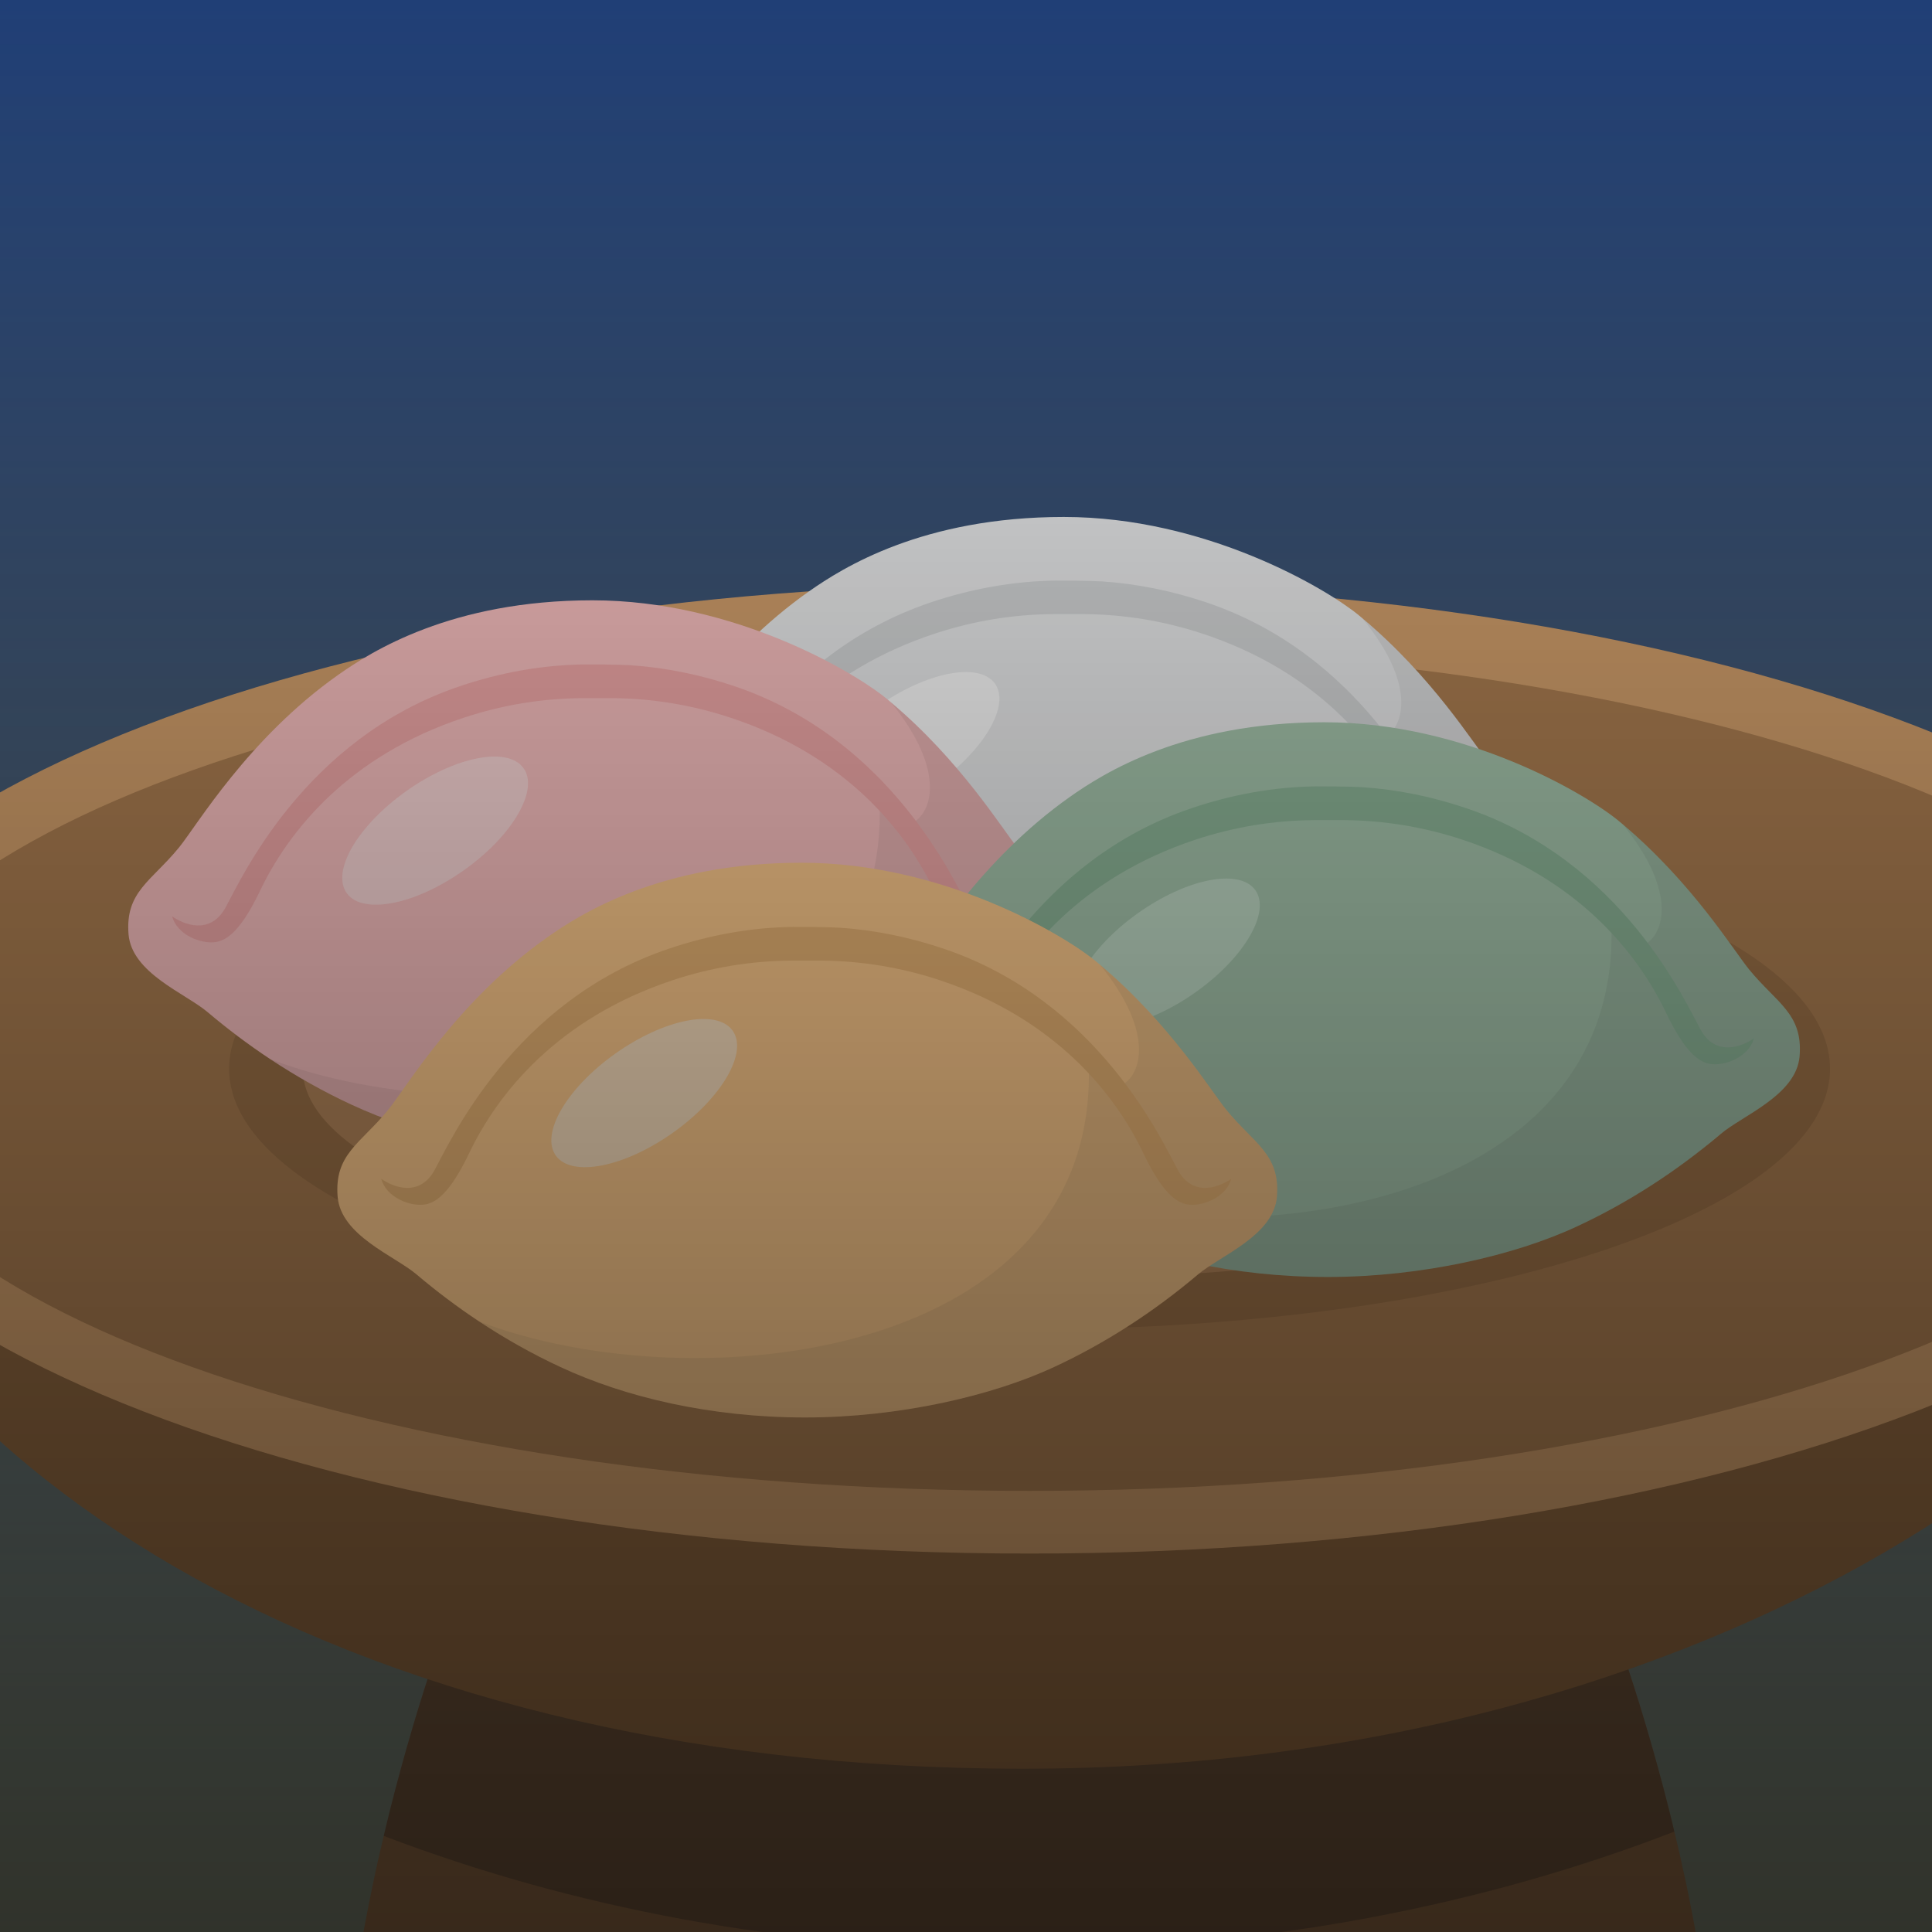 <svg viewBox="0 0 128 128" fill="none" xmlns="http://www.w3.org/2000/svg">
<rect x="0" y="0" width="128" height="128" fill="#333333" stroke="none"/>
<g clip-path="url(#clip0_516_5872)">
<rect width="128" height="128" fill="url(#paint0_linear_516_5872)"/>
<path d="M113.343 135.356C105.521 140.132 85.057 144 68.208 144H68.204C51.355 143.996 30.9 140.132 23.084 135.356C23.36 132.057 23.93 128.515 24.667 125.019C24.9 123.88 25.156 122.749 25.424 121.634C25.542 121.129 25.663 120.631 25.787 120.13C26.778 116.176 27.884 112.495 28.883 109.58C31.604 101.641 49.884 97.81 68.216 97.981H68.243C86.563 97.817 104.822 101.65 107.543 109.58C108.516 112.421 109.592 115.998 110.565 119.843C110.692 120.338 110.813 120.842 110.928 121.347C111.202 122.46 111.456 123.589 111.698 124.723C112.455 128.314 113.06 131.969 113.341 135.354L113.343 135.356Z" fill="#8C6643"/>
<g style="mix-blend-mode:overlay" opacity="0.3">
<path d="M110.928 121.347C98.478 126.177 83.672 129.172 67.792 129.172C51.913 129.172 37.625 126.294 25.422 121.632C25.54 121.128 25.661 120.629 25.785 120.129C26.776 116.175 27.882 112.493 28.882 109.578C31.603 101.639 49.882 97.808 68.215 97.979H68.241C86.561 97.816 104.82 101.648 107.541 109.578C108.514 112.419 109.59 115.996 110.564 119.842C110.69 120.337 110.811 120.841 110.927 121.345L110.928 121.347Z" fill="#231F20"/>
</g>
<path d="M150.972 73.287C146.417 93.573 113.62 117.183 67.778 117.183C21.937 117.183 -8.686 96.441 -14.673 72.529C-14.673 50.643 150.973 51.399 150.973 73.285L150.972 73.287Z" fill="#8F6740"/>
<path d="M151.217 70.805C151.217 88.546 114.054 102.927 68.213 102.927C22.372 102.927 -14.791 88.546 -14.791 70.805C-14.791 53.064 22.372 38.683 68.213 38.683C114.054 38.683 151.217 53.064 151.217 70.805Z" fill="#CF9D6A"/>
<path d="M146.628 70.805C146.628 86.253 111.521 98.774 68.213 98.774C24.905 98.774 -10.205 86.251 -10.205 70.805C-10.205 55.358 24.905 42.834 68.213 42.834C111.521 42.834 146.628 55.357 146.628 70.805Z" fill="#A97C50"/>
<path opacity="0.6" d="M68.211 88.069C97.5 88.069 121.243 80.34 121.243 70.805C121.243 61.27 97.5 53.541 68.211 53.541C38.923 53.541 15.18 61.27 15.18 70.805C15.18 80.34 38.923 88.069 68.211 88.069Z" fill="#8F6842"/>
<path d="M68.211 84.737C94.806 84.737 116.365 78.5 116.365 70.805C116.365 63.111 94.806 56.873 68.211 56.873C41.616 56.873 20.057 63.111 20.057 70.805C20.057 78.5 41.616 84.737 68.211 84.737Z" fill="#B3855A"/>
<g clip-path="url(#clip1_516_5872)">
<path d="M101.977 56.213C101.76 58.771 98.213 60.098 96.751 61.324C93.817 63.792 90.593 65.86 87.207 67.417C83.133 69.304 76.951 70.732 70.711 70.732C64.47 70.732 58.81 69.406 54.513 67.417C52.662 66.565 50.861 65.56 49.127 64.421H49.125C47.69 63.477 46.302 62.441 44.972 61.324C43.51 60.099 39.963 58.771 39.746 56.213C39.518 53.41 41.261 52.728 43.092 50.505C44.251 49.102 47.658 43.342 53.627 39.16C55.813 37.629 61.118 34.25 70.481 34.25C79.843 34.25 87.822 38.956 90.017 40.757C90.096 40.821 90.173 40.884 90.25 40.952C94.893 44.835 97.618 49.279 98.629 50.505C100.46 52.729 102.204 53.411 101.977 56.213Z" fill="#E6E7E8"/>
<path opacity="0.07" d="M101.977 56.213C101.76 58.771 98.213 60.098 96.751 61.324C93.817 63.792 90.593 65.86 87.207 67.417C83.133 69.305 76.951 70.732 70.711 70.732C64.47 70.732 58.81 69.406 54.513 67.417C52.662 66.566 50.861 65.56 49.127 64.421C63.423 69.846 90.452 66.898 89.495 47.188C89.495 47.188 90.609 49.292 91.489 48.972C92.949 48.449 94.041 45.558 90.25 40.953C94.893 44.836 97.618 49.28 98.629 50.506C100.46 52.73 102.204 53.412 101.977 56.214V56.213Z" fill="#231F20"/>
<path d="M65.902 45.269C66.967 46.697 65.215 49.704 61.988 51.985C58.763 54.265 55.282 54.955 54.217 53.526C53.151 52.098 54.903 49.091 58.128 46.812C61.354 44.531 64.834 43.84 65.902 45.269Z" fill="#F7F7F7"/>
<path d="M95.421 54.468C94.406 52.647 90.228 43.368 79.905 39.904C77.671 39.154 75.362 38.675 72.998 38.519C72.268 38.471 70.216 38.462 69.929 38.466C67.099 38.505 64.336 39.013 61.681 39.904C51.36 43.368 47.181 52.647 46.166 54.468C45.151 56.288 43.386 55.566 42.638 55.034C42.943 56.235 44.545 56.895 45.569 56.719C46.592 56.544 47.518 55.307 48.468 53.336C50.364 49.398 54.343 44.483 61.935 41.977C64.531 41.121 67.171 40.706 69.781 40.685C70.031 40.683 71.611 40.682 71.883 40.685C74.467 40.715 77.082 41.129 79.653 41.976C87.245 44.481 91.224 49.397 93.12 53.335C94.07 55.306 94.996 56.543 96.019 56.718C97.043 56.894 98.645 56.233 98.949 55.033C98.202 55.566 96.436 56.288 95.421 54.467V54.468Z" fill="#D1D3D4"/>
</g>
<g clip-path="url(#clip2_516_5872)">
<path d="M70.746 61.898C70.529 64.475 66.983 65.811 65.52 67.046C62.587 69.532 59.363 71.615 55.977 73.184C51.903 75.085 45.721 76.523 39.48 76.523C33.239 76.523 27.58 75.187 23.282 73.184C21.431 72.326 19.63 71.313 17.896 70.165H17.895C16.46 69.215 15.071 68.171 13.742 67.046C12.28 65.811 8.732 64.475 8.516 61.898C8.288 59.075 10.031 58.388 11.861 56.147C13.021 54.733 16.427 48.932 22.396 44.719C24.583 43.176 29.888 39.772 39.25 39.772C48.613 39.772 56.592 44.512 58.786 46.327C58.865 46.391 58.942 46.455 59.019 46.523C63.662 50.435 66.388 54.911 67.399 56.146C69.229 58.387 70.974 59.074 70.746 61.897V61.898Z" fill="#F5BDBD"/>
<path opacity="0.07" d="M70.746 61.898C70.529 64.475 66.983 65.811 65.52 67.046C62.587 69.532 59.363 71.615 55.977 73.184C51.903 75.085 45.721 76.523 39.48 76.523C33.239 76.523 27.58 75.187 23.282 73.184C21.431 72.326 19.63 71.313 17.896 70.166C32.192 75.631 59.222 72.661 58.265 52.806C58.265 52.806 59.379 54.925 60.259 54.603C61.719 54.076 62.81 51.163 59.019 46.524C63.662 50.436 66.388 54.912 67.399 56.147C69.229 58.388 70.974 59.075 70.746 61.898Z" fill="#231F20"/>
<path d="M34.671 50.873C35.736 52.311 33.985 55.341 30.757 57.639C27.532 59.935 24.052 60.63 22.987 59.191C21.92 57.752 23.672 54.722 26.897 52.427C30.123 50.13 33.604 49.433 34.671 50.873Z" fill="#F7D4D4"/>
<path d="M64.191 60.139C63.176 58.305 58.997 48.958 48.675 45.468C46.441 44.713 44.131 44.23 41.767 44.073C41.037 44.025 38.986 44.016 38.698 44.02C35.868 44.058 33.106 44.571 30.451 45.468C20.129 48.958 15.95 58.305 14.936 60.139C13.921 61.972 12.155 61.246 11.408 60.71C11.713 61.919 13.315 62.584 14.338 62.407C15.362 62.231 16.288 60.985 17.237 58.999C19.134 55.032 23.112 50.08 30.705 47.557C33.3 46.694 35.941 46.276 38.551 46.255C38.801 46.253 40.38 46.252 40.653 46.255C43.237 46.284 45.851 46.702 48.422 47.556C56.015 50.079 59.993 55.031 61.89 58.998C62.84 60.984 63.765 62.23 64.789 62.406C65.813 62.583 67.415 61.917 67.719 60.709C66.971 61.246 65.205 61.972 64.191 60.138V60.139Z" fill="#EDA6A6"/>
</g>
<g clip-path="url(#clip3_516_5872)">
<path d="M119.228 69.978C119.012 72.555 115.464 73.891 114.002 75.125C111.068 77.611 107.844 79.695 104.458 81.263C100.385 83.164 94.203 84.603 87.962 84.603C81.721 84.603 76.061 83.267 71.764 81.263C69.913 80.406 68.112 79.393 66.378 78.245H66.376C64.941 77.294 63.553 76.251 62.225 75.125C60.763 73.891 57.215 72.555 56.999 69.978C56.771 67.154 58.514 66.467 60.344 64.227C61.504 62.813 64.91 57.011 70.879 52.798C73.065 51.257 78.37 47.852 87.732 47.852C97.095 47.852 105.074 52.593 107.268 54.407C107.347 54.471 107.424 54.536 107.501 54.604C112.144 58.516 114.87 62.992 115.88 64.227C117.711 66.467 119.456 67.154 119.228 69.978Z" fill="#A3C2AA"/>
<path opacity="0.07" d="M119.228 69.978C119.012 72.555 115.464 73.891 114.002 75.125C111.068 77.611 107.844 79.695 104.458 81.263C100.386 83.164 94.203 84.603 87.962 84.603C81.721 84.603 76.061 83.267 71.764 81.263C69.913 80.406 68.112 79.393 66.378 78.245C80.674 83.711 107.704 80.74 106.747 60.885C106.747 60.885 107.861 63.005 108.741 62.683C110.201 62.156 111.292 59.243 107.501 54.605C112.144 58.517 114.87 62.993 115.88 64.228C117.711 66.468 119.456 67.155 119.228 69.979V69.978Z" fill="#231F20"/>
<path d="M83.153 58.953C84.218 60.392 82.466 63.422 79.239 65.72C76.014 68.016 72.534 68.712 71.469 67.272C70.402 65.834 72.154 62.804 75.379 60.509C78.605 58.212 82.086 57.515 83.153 58.954V58.953Z" fill="#BCD6C2"/>
<path d="M112.672 68.219C111.658 66.385 107.479 57.037 97.156 53.548C94.923 52.792 92.613 52.31 90.249 52.153C89.519 52.104 87.468 52.095 87.18 52.099C84.35 52.138 81.588 52.65 78.933 53.548C68.611 57.037 64.431 66.385 63.418 68.219C62.403 70.052 60.636 69.326 59.89 68.789C60.194 69.999 61.796 70.664 62.819 70.487C63.843 70.31 64.768 69.063 65.718 67.079C67.615 63.112 71.593 58.161 79.186 55.636C81.781 54.774 84.422 54.356 87.031 54.335C87.281 54.333 88.861 54.333 89.133 54.335C91.718 54.365 94.333 54.782 96.903 55.636C104.496 58.159 108.474 63.111 110.371 67.078C111.321 69.063 112.246 70.309 113.27 70.486C114.294 70.663 115.895 69.997 116.2 68.788C115.453 69.326 113.686 70.052 112.672 68.218L112.672 68.219Z" fill="#8BB396"/>
</g>
<g clip-path="url(#clip4_516_5872)">
<path d="M84.599 79.285C84.382 81.862 80.835 83.198 79.373 84.432C76.438 86.919 73.215 89.002 69.829 90.571C65.756 92.472 59.573 93.911 53.333 93.911C47.092 93.911 41.431 92.575 37.135 90.571C35.284 89.714 33.483 88.701 31.749 87.552H31.747C30.311 86.602 28.924 85.558 27.595 84.432C26.133 83.198 22.586 81.862 22.369 79.285C22.141 76.461 23.884 75.774 25.715 73.534C26.874 72.12 30.281 66.319 36.25 62.105C38.435 60.564 43.74 57.159 53.103 57.159C62.465 57.159 70.445 61.899 72.639 63.715C72.718 63.778 72.795 63.843 72.872 63.911C77.515 67.823 80.24 72.299 81.251 73.533C83.082 75.773 84.827 76.46 84.599 79.284V79.285Z" fill="#FAC78A"/>
<path opacity="0.07" d="M84.599 79.285C84.382 81.862 80.835 83.198 79.373 84.432C76.438 86.919 73.215 89.002 69.829 90.571C65.756 92.472 59.573 93.911 53.333 93.911C47.092 93.911 41.431 92.575 37.135 90.571C35.284 89.714 33.483 88.701 31.749 87.552C46.045 93.017 73.074 90.047 72.118 70.192C72.118 70.192 73.231 72.312 74.111 71.99C75.571 71.463 76.663 68.551 72.872 63.912C77.515 67.823 80.24 72.3 81.251 73.534C83.082 75.774 84.827 76.461 84.599 79.285Z" fill="#231F20"/>
<path d="M48.524 68.26C49.589 69.699 47.837 72.728 44.61 75.027C41.385 77.323 37.904 78.019 36.839 76.58C35.773 75.141 37.525 72.11 40.75 69.815C43.976 67.518 47.456 66.821 48.524 68.261V68.26Z" fill="#F7DDBC"/>
<path d="M78.043 77.527C77.029 75.693 72.85 66.345 62.527 62.856C60.293 62.1 57.983 61.618 55.62 61.461C54.89 61.412 52.838 61.403 52.551 61.407C49.721 61.447 46.958 61.958 44.303 62.856C33.982 66.345 29.802 75.693 28.788 77.527C27.773 79.36 26.006 78.633 25.26 78.097C25.565 79.307 27.167 79.972 28.19 79.795C29.213 79.618 30.139 78.371 31.089 76.387C32.985 72.42 36.964 67.468 44.556 64.945C47.152 64.082 49.793 63.664 52.402 63.643C52.652 63.641 54.232 63.641 54.504 63.643C57.088 63.673 59.704 64.09 62.274 64.944C69.866 67.467 73.845 72.419 75.742 76.386C76.691 78.37 77.617 79.617 78.641 79.794C79.664 79.971 81.265 79.305 81.57 78.096C80.824 78.633 79.057 79.36 78.042 77.526L78.043 77.527Z" fill="#E6B273"/>
</g>
<rect width="128" height="128" fill="url(#paint1_linear_516_5872)"/>
</g>
<defs>
<linearGradient id="paint0_linear_516_5872" x1="64" y1="0" x2="64" y2="128" gradientUnits="userSpaceOnUse">
<stop stop-color="#203F76"/>
<stop offset="1" stop-color="#797F6C"/>
</linearGradient>
<linearGradient id="paint1_linear_516_5872" x1="64" y1="0" x2="64" y2="128" gradientUnits="userSpaceOnUse">
<stop stop-opacity="0"/>
<stop offset="1" stop-opacity="0.6"/>
</linearGradient>
<clipPath id="clip0_516_5872">
<rect width="128" height="128" fill="white"/>
</clipPath>
<clipPath id="clip1_516_5872">
<rect width="62.335" height="36.939" fill="white" transform="translate(39.664 34)"/>
</clipPath>
<clipPath id="clip2_516_5872">
<rect width="62.335" height="36.939" fill="white" transform="translate(8.496 39.772)"/>
</clipPath>
<clipPath id="clip3_516_5872">
<rect width="62.335" height="36.939" fill="white" transform="translate(56.978 47.852)"/>
</clipPath>
<clipPath id="clip4_516_5872">
<rect width="62.335" height="36.939" fill="white" transform="translate(22.348 57.087)"/>
</clipPath>
</defs>
</svg>
